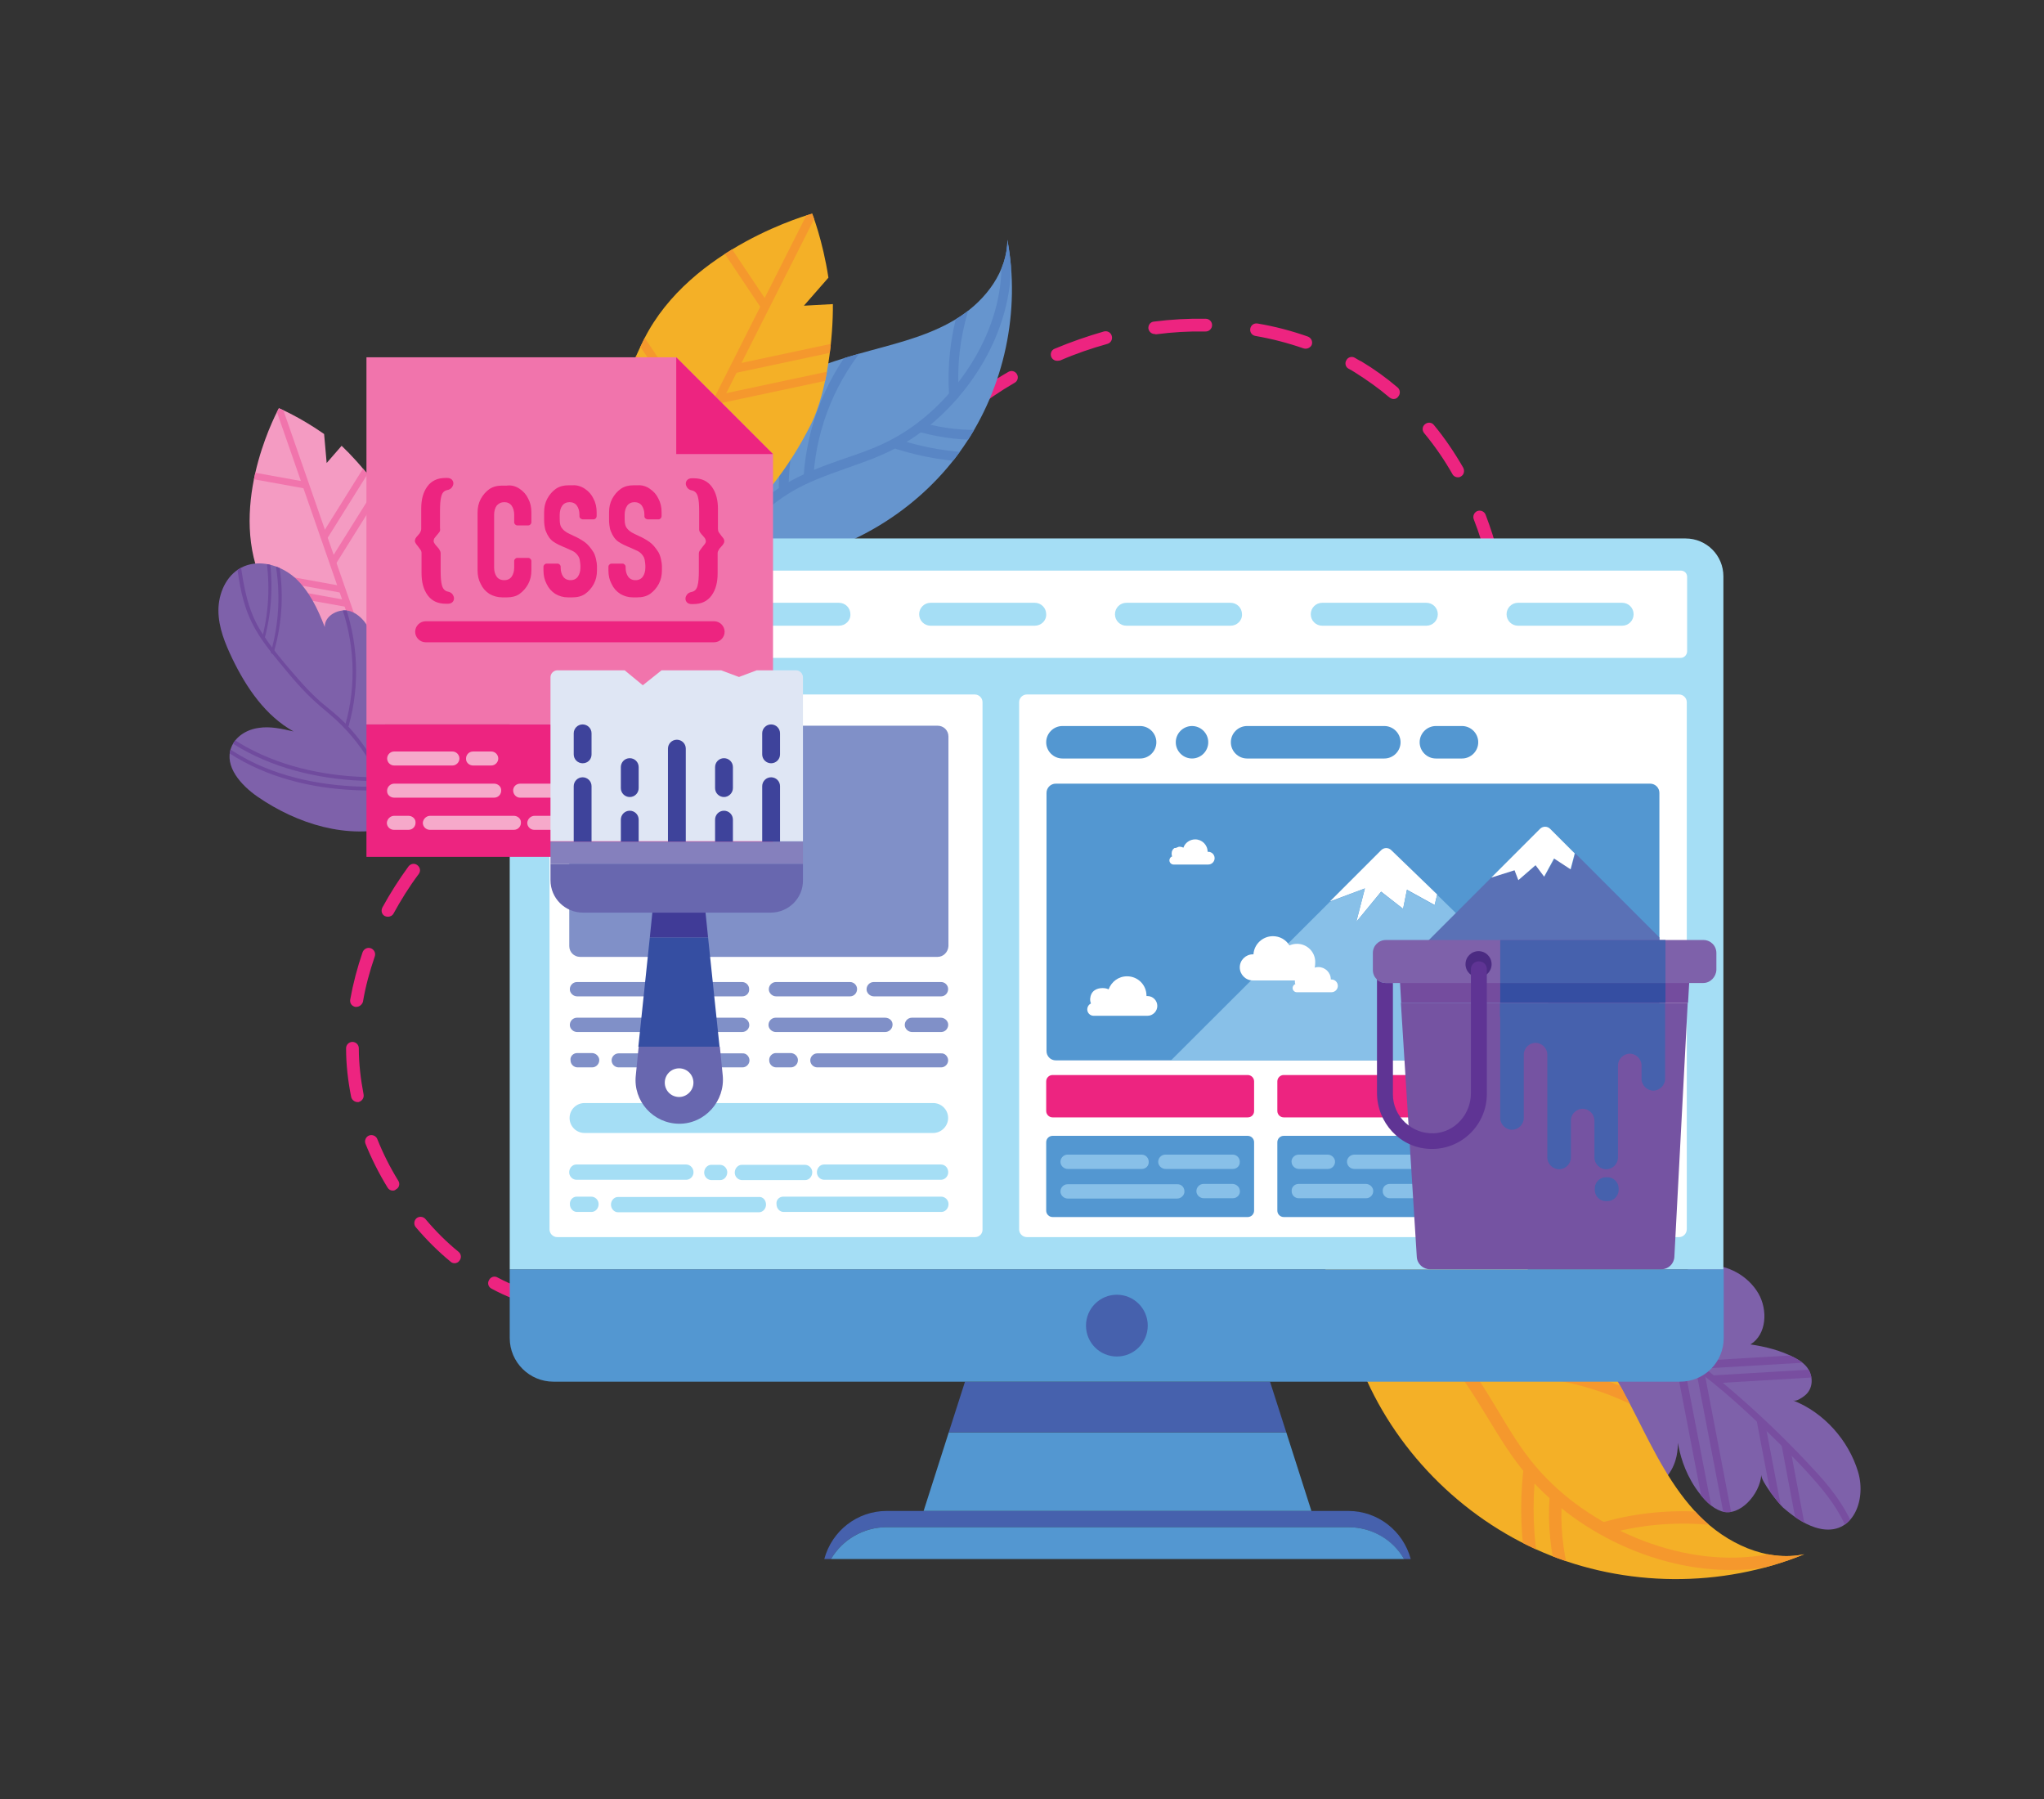 <svg version="1.0" xmlns="http://www.w3.org/2000/svg" xmlns:xlink="http://www.w3.org/1999/xlink" viewBox="0 0 642 565" xml:space="preserve"><rect x="0" y="0" width="642" height="565" fill="#333333" stroke="none"/><defs><path id="i" d="m107.3 140-4.7 5.4-.8-9.1c-7.7-5.4-14.2-8.1-14.2-8.1s-15.1 27.2-6.6 51.4c2 5.6 4.4 10.8 7.1 15.4l10.4 2.7-7.1 2.5c8.4 12 18.6 18.5 26.8 15.6 12.1-4.2 15.1-27.2 6.6-51.4-3-8.6-11.7-18.9-17.5-24.4z"/></defs><use xlink:href="#i" overflow="visible" fill="#F49BC2"/><clipPath id="j"><use xlink:href="#i" overflow="visible"/></clipPath><g clip-path="url(#j)"><path fill="#F174AC" d="m85.386 124.828 1.984-.69 31.742 91.238-1.983.69z"/></g><g clip-path="url(#j)"><path fill="#F174AC" d="m100.897 168.165 16.54-26.455 1.78 1.114-16.539 26.454z"/></g><g clip-path="url(#j)"><path fill="#F174AC" d="m103.616 176.133 16.542-26.455 1.78 1.113-16.542 26.455z"/></g><g clip-path="url(#j)"><path fill="#F174AC" d="m114.738 208.128 16.54-26.455 1.78 1.114-16.539 26.454z"/></g><g clip-path="url(#j)"><path fill="#F174AC" d="m79.105 185.242.373-2.067 29.72 5.367-.374 2.066z"/></g><g clip-path="url(#j)"><path fill="#F174AC" d="m77.524 180.791.373-2.066 29.72 5.366-.374 2.067z"/></g><g clip-path="url(#j)"><path fill="#F174AC" d="m66.135 148.06.373-2.066 29.72 5.366-.373 2.067z"/></g><defs><path id="k" d="M123.8 259.7c-14.6 4-30.4-.9-42.9-9.5-5.2-3.6-10.5-9.5-8.3-15.4 1.3-3.5 4.9-5.7 8.6-6.2 3.7-.6 7.4.3 11 1.1-8.8-4.9-14.8-13.7-19.2-22.8-2.3-4.8-4.4-9.9-4.4-15.2 0-5.3 2.4-10.9 7.1-13.4 5.4-2.9 12.3-.9 16.9 3.1 4.5 4.1 7.2 9.8 9.4 15.5-.1-3.7 4.7-6.1 8.2-4.9 3.5 1.3 5.7 4.8 7.1 8.3 1.4 3.7 2.2 7.7 2.2 11.6l4.3 47.8z"/></defs><use xlink:href="#k" overflow="visible" fill="#7E61AA"/><clipPath id="l"><use xlink:href="#k" overflow="visible"/></clipPath><g clip-path="url(#l)"><path fill="#704B9E" d="M74.3 176.7c.8 6.4 1.9 13 4.8 18.8 2.8 5.8 7.2 10.7 11.2 15.6 2 2.4 4.1 4.8 6.3 7 2.3 2.3 4.8 4.4 7.3 6.5 4.8 4.1 8.8 8.9 12.1 14.3 3.6 5.9 6.4 12.2 9 18.6.3.7 1.4.3 1.1-.4-4.5-10.9-9.6-21.9-18-30.3-2.3-2.3-4.8-4.2-7.3-6.3-2.5-2.2-4.8-4.6-7-7.1-4.2-4.8-8.6-9.9-12-15.4-4-6.5-5.3-13.9-6.3-21.4-.1-.7-1.3-.6-1.0.5z"/></g><g clip-path="url(#l)"><path fill="#704B9E" d="M109.5 228c3.7-13.1 3-27.2-1.9-39.9-.3-.7-1.4-.3-1.1.4 4.9 12.5 5.6 26.4 1.9 39.3-.2.7.9.9 1.1.2z"/></g><g clip-path="url(#l)"><path fill="#704B9E" d="M86.1 204.5c2.6-9.2 3.1-18.8 1.4-28.2-.1-.7-1.3-.6-1.0.5 1.6 9.3 1.2 18.8-1.4 27.9-.2.7 1 .9 1.2.2z"/></g><g clip-path="url(#l)"><path fill="#704B9E" d="M83.2 200.2c2.4-9.2 2.7-18.9.9-28.2-.1-.7-1.3-.6-1.0.5 1.8 9.2 1.6 18.8-.8 27.9-.2.7.9.9 1.1.2z"/></g><g clip-path="url(#l)"><path fill="#704B9E" d="M69.9 235.1c11.4 8.1 25.3 12 39.2 12.9 4 .3 7.9.3 11.9.2.7 0 .6-1.2-.1-1.2-13.6.5-27.7-1.3-40.2-7-3.5-1.6-6.9-3.6-10.1-5.8-.6-.4-1.3.4-.7.9z"/></g><g clip-path="url(#l)"><path fill="#704B9E" d="M69.1 230.7c11.2 8.5 25 12.7 38.9 14.1 3.9.4 7.9.5 11.8.5.7 0 .6-1.2-.1-1.2-13.6.1-27.5-2.1-39.8-8.2-3.5-1.7-6.9-3.8-10-6.2-.7-.4-1.4.5-.8 1z"/></g><g><path fill="#ED2480" d="M468.7 176.9c-.9 0-1.7-.6-1.9-1.5-1-4.1-2.3-8.2-3.9-12.3-.4-1 .1-2.2 1.1-2.6 1-.4 2.2.1 2.6 1.1 1.6 4.2 3 8.5 4 12.8.3 1.1-.4 2.2-1.5 2.4-.1 0-.2.1-.4.1zm-10.8-27c-.7 0-1.4-.4-1.7-1-2.6-4.6-5.6-8.9-8.9-12.9-.7-.9-.6-2.1.3-2.8.9-.7 2.1-.6 2.8.3 3.4 4.1 6.5 8.7 9.2 13.4.5 1 .2 2.2-.7 2.7-.3.2-.6.3-1 .3zm-153.5-20.4c-.6 0-1.2-.3-1.6-.8-.7-.9-.5-2.1.4-2.8 4.3-3.3 8.8-6.4 13.5-9.1 1-.6 2.2-.2 2.7.7.6 1 .2 2.2-.7 2.7-4.5 2.6-8.9 5.6-13 8.8-.4.4-.8.5-1.3.5zm133.3-4.2c-.5 0-.9-.2-1.3-.5-3.4-2.9-7.1-5.5-10.9-7.9-.6-.4-1.2-.7-1.9-1.1-1-.5-1.3-1.8-.7-2.7.5-1 1.8-1.3 2.7-.7.7.4 1.3.8 2 1.1 4 2.4 7.9 5.2 11.4 8.2.8.7.9 2 .2 2.8-.4.6-.9.8-1.5.8zm-105.7-12c-.8 0-1.5-.5-1.8-1.2-.4-1 0-2.2 1.1-2.6 5-2.1 10.2-3.9 15.4-5.4 1.1-.3 2.2.3 2.5 1.4.3 1.1-.3 2.2-1.4 2.5-5 1.4-10 3.1-14.8 5.2-.5.1-.8.1-1 .1zm78.1-3.8c-.2 0-.4 0-.7-.1-4.9-1.7-9.9-3-15.1-3.9-1.1-.2-1.8-1.2-1.6-2.3.2-1.1 1.2-1.8 2.3-1.6 5.4.9 10.7 2.3 15.8 4.1 1 .4 1.6 1.5 1.2 2.6-.3.7-1.1 1.2-1.9 1.2zm-47.4-4.6c-1 0-1.8-.7-2-1.7-.1-1.1.6-2.1 1.7-2.2 5.4-.7 10.9-1 16.3-.9 1.1 0 2 .9 2 2s-.9 2-2 2c-5.2-.1-10.4.2-15.7.9-.1-.1-.2-.1-.3-.1z"/></g><g><path fill="#ED2480" d="M139.6 263.8c-.5 0-1-.2-1.4-.6-.8-.8-.8-2 0-2.8 1.9-1.9 3.9-3.8 5.9-5.6.8-.7 2.1-.7 2.8.2.7.8.7 2.1-.2 2.8-2 1.7-3.9 3.6-5.7 5.4-.3.4-.8.6-1.4.6zM169.3 410.4c-.2 0-.3 0-.5-.1-5-1.3-9.8-3.1-14.4-5.6-1-.5-1.4-1.7-.8-2.7.5-1 1.7-1.4 2.7-.8 4.3 2.3 8.9 4 13.6 5.2 1.1.3 1.7 1.4 1.4 2.4-.3 1-1.1 1.6-2 1.6zm-26.5-13.7c-.4 0-.9-.1-1.3-.5-3.9-3.2-7.5-6.8-10.9-10.8-.7-.8-.6-2.1.2-2.8.8-.7 2.1-.6 2.8.2 3.2 3.8 6.7 7.3 10.4 10.3.9.7 1 2 .3 2.8-.3.5-.9.8-1.5.8zm-19.4-22.8c-.7 0-1.3-.3-1.7-1-2.7-4.4-5-9-6.9-13.7-.4-1 .1-2.2 1.1-2.6 1-.4 2.2.1 2.6 1.1 1.8 4.5 4 8.9 6.6 13.1.6.9.3 2.2-.7 2.7-.3.3-.7.4-1 .4zm-11.1-27.8c-.9 0-1.8-.7-2-1.6-1-5-1.6-10.1-1.6-15.3 0-1.1.9-2 2-2s2 .9 2 2c0 4.9.6 9.8 1.5 14.5.2 1.1-.5 2.1-1.6 2.4h-.3zm-.4-29.9h-.3c-1.1-.2-1.8-1.2-1.6-2.3.9-5 2.2-10 3.9-14.9.4-1 1.5-1.6 2.6-1.2 1 .4 1.6 1.5 1.2 2.6-1.6 4.7-2.9 9.4-3.7 14.2-.3.9-1.1 1.6-2.1 1.6zm9.9-28.3c-.3 0-.6-.1-.9-.2-1-.5-1.3-1.7-.8-2.7 2.4-4.4 5.2-8.8 8.2-12.9.7-.9 1.9-1.1 2.8-.4.9.7 1.1 1.9.4 2.8-3 4-5.6 8.2-7.9 12.4-.4.7-1.1 1-1.8 1zM185.8 412.4h-1.7c-1.1 0-2-.9-2-2s.9-2 2-2c2.5.1 5.2 0 7.8-.3 1.1-.1 2.1.7 2.2 1.8.1 1.1-.7 2.1-1.8 2.2-2.1.2-4.3.3-6.5.3z"/></g><g><defs><path id="m" d="M221.5 181c-6.4-11.6-6.7-26.5-.6-38.3 9.8-19 32.2-27.1 52.8-32.7 9.6-2.6 19.4-5.1 27.7-10.5s15-14.3 15-24.2c4.2 22.3-.9 46.3-13.8 65-12.9 18.7-33.5 31.9-55.9 35.9l-25.2 4.8z"/></defs><use xlink:href="#m" overflow="visible" fill="#6695CE"/><clipPath id="n"><use xlink:href="#m" overflow="visible"/></clipPath><g clip-path="url(#n)"><path fill="#5986C5" d="M312.7 70.7c6.2 20.8-4 43.3-19.2 57.6-3.8 3.6-8 6.7-12.5 9.2-5.3 3-11.1 4.9-16.9 6.9-6.1 2.1-12.1 4.4-17.6 7.7-5.1 3.1-9.7 7-13.6 11.5-8.8 10-14.4 23.2-13 36.6.2 2 3.3 1.9 3.1-.1-1.2-12.2 3.5-24.1 11.3-33.4 3.9-4.7 8.5-8.7 13.7-11.9 5.5-3.4 11.6-5.5 17.7-7.7 5.7-2 11.5-4 16.8-7 4.5-2.5 8.7-5.6 12.5-9.1 7.9-7.3 14.4-16.5 18.3-26.5 4.4-11.1 5.7-23.3 2.3-34.8-.5-1.8-3.5-.9-2.9 1z"/><path fill="#5986C5" d="M309.7 134.9c-6.7.4-13.3-.3-19.7-2.1-1.9-.5-2.7 2.5-.7 3 6.7 1.8 13.6 2.6 20.5 2.2 2-.1 1.9-3.2-.1-3.1zM306.8 142.2c-8.4-.2-16.6-1.6-24.6-4.2-1.9-.6-2.6 2.4-.7 3 8.2 2.6 16.8 4 25.5 4.2 1.9.2 1.8-3-.2-3zM271 104.8c-11 12.5-17.5 28.3-18.6 44.9-.1 2 3 1.9 3.1-.1 1-15.7 7.3-30.8 17.7-42.6 1.4-1.5-.8-3.7-2.2-2.2zM301 97.2c-2.5 8.7-3.5 17.8-2.9 26.8.1 2 3.3 1.9 3.1-.1-.7-8.8.3-17.5 2.8-26 .6-2-2.4-2.7-3-.7z"/><path fill="#5986C5" d="M260.8 107c-10.3 13-16 29.2-16.2 45.8 0 2 3.1 1.9 3.1-.1.2-15.7 5.6-31.2 15.3-43.6 1.3-1.5-1-3.7-2.2-2.1z"/></g></g><g><defs><path id="o" d="M495.2 428.2c-.9 6.1 6.2 13.7 6.7 19.9.6 6.2 2.8 12.4 7.3 16.6 2.1 2 4.8 3.5 7.7 3.3 3.7-.2 6.1-3.5 7.1-4.9 2.9-3.9 3-8.2 3-10 .6 3.4 1.9 8.7 5.5 14.1 2.6 3.8 5.2 6.4 8.2 7.4 5.7 1.9 12.1-5.4 12.5-11.4-.1 2 5.5 9 6.8 10.2 3 2.6 6.4 5.1 10.2 6.3 11.4 3.6 16.2-8.2 13.4-17.5-3-9.9-10.7-18.6-20.4-22.4 1 .4 2.7-.8 3.5-1.4 2.4-1.8 2.9-4.9 1.7-7.6-.9-2.1-2.8-3.4-4.7-4.4-4.3-2.3-9.2-3.5-13.9-4.2 5.1-3.1 5.5-10.8 2.5-16-3.2-5.5-9.6-9.1-16-8.9-6.4.2-12.6 4.2-15.4 9.9-13.2 2.4-26.3 4.9-39.5 7.3l13.8 13.7z"/></defs><use xlink:href="#o" overflow="visible" fill="#7E61AA"/><clipPath id="p"><use xlink:href="#o" overflow="visible"/></clipPath><g clip-path="url(#p)"><path fill="#784EA0" d="M581.3 483.4c-2.1-6.6-6-12.3-10.5-17.5-4.5-5.3-9.5-10.2-14.5-15.1-9.3-9.2-19.2-18-30-25.2-5.9-3.9-12.1-7.3-18.7-9.6-1.3-.4-.5-2.4.8-1.9 12.1 4.2 22.6 11.7 32.4 19.9 10.7 8.9 20.8 18.6 30.1 28.8 5.3 5.8 10 12.3 12.4 19.9.3 1.1-1.6 2-2 .7z"/></g><g clip-path="url(#p)"><path fill="#784EA0" d="m559.611 454.042 2.457-.462 4.697 24.963-2.457.462z"/></g><g clip-path="url(#p)"><path fill="#784EA0" d="m559.6 474.2-5.4-28.3-2.4.5 4.9 25.8z"/></g><g clip-path="url(#p)"><path fill="#784EA0" d="m543.8 475.2-8.6-45-2.7-1 8.9 46.4z"/></g><g clip-path="url(#p)"><path fill="#784EA0" d="m537.7 474-9.4-48.7-2.7-.9 8.9 46.2z"/></g><g clip-path="url(#p)"><path fill="#784EA0" d="m538.133 431.924 31.443-1.87.149 2.495-31.443 1.87z"/></g><g clip-path="url(#p)"><path fill="#784EA0" d="m567.2 427.9-.2-2.5-35.6 2.1 1.4 2.4z"/></g><g><defs><path id="q" d="M415.2 399.6c12.5-10.7 30.4-14.6 46.2-10.2 25.4 7.1 40.8 32.2 52.7 55.7 5.5 10.9 11 22.1 19.6 30.9 8.6 8.7 21.1 14.6 33 12.1-26 10.6-56.2 10.4-82.1-.6-25.8-11-47-32.6-57.3-58.7l-12.1-29.2z"/></defs><use xlink:href="#q" overflow="visible" fill="#F4B027"/><clipPath id="r"><use xlink:href="#q" overflow="visible"/></clipPath><g clip-path="url(#r)"><path fill="#F5982D" d="M571.3 482.5c-23.7 12.7-53.4 5.9-74.5-8.9-5.3-3.7-10.1-8-14.3-12.9-4.9-5.7-8.7-12.2-12.6-18.7-4.1-6.8-8.3-13.6-13.7-19.4-5-5.4-10.9-9.9-17.3-13.5-14.3-8.1-31.6-11.6-47.5-6.6-2.4.7-1.5 4.5.9 3.8 14.5-4.5 30.1-1.7 43.2 5.4 6.6 3.6 12.7 8.2 17.8 13.7 5.4 5.8 9.6 12.7 13.7 19.4 3.9 6.4 7.8 12.9 12.7 18.6 4.2 4.8 9 9.1 14.2 12.9 10.8 7.8 23.5 13.3 36.6 15.6 14.5 2.5 29.6 1.1 42.6-5.9 2.2-1.3.4-4.7-1.8-3.5z"/><path fill="#F5982D" d="M492.9 494.7c-2.1-8-2.9-16.1-2.3-24.3.2-2.5-3.7-2.6-3.9-.1-.6 8.5.3 17.1 2.5 25.4.6 2.3 4.3 1.4 3.7-1zM483.4 493.1c-1.8-10.2-2.2-20.5-1.1-30.8.3-2.5-3.6-2.6-3.9-.1-1.1 10.6-.7 21.3 1.2 31.8.4 2.4 4.2 1.5 3.8-.9zM519.7 440.5c-17.8-10.2-38.7-14.1-59-11.3-2.5.3-1.5 4.1.9 3.8 19.2-2.7 39.1 1.2 56 10.8 2.2 1.2 4.2-2 2.1-3.3zM536.4 474.9c-11.1-.9-22.4.1-33.1 3.2-2.4.7-1.5 4.4.9 3.8 10.4-3 21.3-4 32.1-3.1 2.4.1 2.6-3.7.1-3.9z"/><path fill="#F5982D" d="M514.5 428.6c-18.3-9.2-39.3-12.1-59.5-8.2-2.4.5-1.5 4.2.9 3.8 19.1-3.7 39.1-1 56.5 7.7 2.2 1.1 4.3-2.1 2.1-3.3z"/></g></g></g><g><defs><path id="s" d="m261.6 95.5-9.1.5 7.7-8.8c-1.8-11.8-5.1-20.1-5.1-20.1s-38.2 10.3-52.8 39.4c-3.4 6.8-6 13.5-7.9 20.1l6.7 11.9-8.5-4.3c-3.5 18.2-.4 33.3 9.4 38.3 14.5 7.3 38.2-10.3 52.8-39.4 5.1-10.4 6.9-27.4 6.8-37.6z"/></defs><use xlink:href="#s" overflow="visible" fill="#F4B027"/><clipPath id="t"><use xlink:href="#s" overflow="visible"/></clipPath><g clip-path="url(#t)"><path fill="#F5982D" d="m200.782 171.621 55.334-109.623 2.41 1.217-55.334 109.623z"/></g><g clip-path="url(#t)"><path fill="#F5982D" d="m230.17 114.55 38.733-8.249.563 2.641-38.733 8.249z"/></g><g clip-path="url(#t)"><path fill="#F5982D" d="m225.368 124.053 38.733-8.249.562 2.64-38.733 8.25z"/></g><g clip-path="url(#t)"><path fill="#F5982D" d="m205.971 162.457 38.733-8.249.562 2.64-38.733 8.25z"/></g><g clip-path="url(#t)"><path fill="#F5982D" d="m195.362 109.7 2.244-1.502 21.362 31.91-2.244 1.502z"/></g><g clip-path="url(#t)"><path fill="#F5982D" d="m198.058 104.312 2.244-1.502 21.362 31.91-2.244 1.503z"/></g><g clip-path="url(#t)"><path fill="#F5982D" d="m217.87 65.106 2.243-1.502 21.362 31.91-2.243 1.502z"/></g></g><g><path fill="#4661AD" d="M278.5 479.6h145c7.3 0 13.9 3.9 17.5 10h2.1c-2.4-8.9-10.4-15.1-19.6-15.1h-145c-9.2 0-17.2 6.2-19.6 15.1h2.1c3.6-6.1 10.2-10 17.5-10z"/><path fill="#5397D1" d="M423.5 479.6h-145c-7.3 0-13.9 3.9-17.5 10h180c-3.5-6.1-10.1-10-17.5-10zM298 449.8l-7.9 24.7h121.8l-7.9-24.7z"/><path fill="#4661AD" d="M398.9 433.9h-95.8l-5.1 15.9h106z"/><path fill="#5397D1" d="M527.7 433.9H173.8c-7.5 0-13.7-6.1-13.7-13.7v-21.6h381.3v21.6c0 7.6-6.1 13.7-13.7 13.7z"/><circle fill="#4661AD" cx="350.8" cy="416.3" r="9.7"/><path fill="#A5DEF5" d="M541.4 398.6H160.1V181c0-6.6 5.3-11.9 11.9-11.9h357.4c6.6 0 11.9 5.3 11.9 11.9v217.6z"/><g><path fill="#FFF" d="M527.9 206.6H173.6c-1 0-1.9-.8-1.9-1.9v-23.6c0-1 .8-1.9 1.9-1.9H528c1 0 1.9.8 1.9 1.9v23.6c-.1 1-.9 1.9-2 1.9z"/><g fill="#A5DEF5"><path d="M263.5 196.5h-32.7c-2 0-3.6-1.6-3.6-3.6s1.6-3.6 3.6-3.6h32.7c2 0 3.6 1.6 3.6 3.6.1 2-1.6 3.6-3.6 3.6zM325 196.5h-32.7c-2 0-3.6-1.6-3.6-3.6s1.6-3.6 3.6-3.6H325c2 0 3.6 1.6 3.6 3.6.1 2-1.6 3.6-3.6 3.6zM386.5 196.5h-32.7c-2 0-3.6-1.6-3.6-3.6s1.6-3.6 3.6-3.6h32.7c2 0 3.6 1.6 3.6 3.6.1 2-1.6 3.6-3.6 3.6zM448 196.5h-32.7c-2 0-3.6-1.6-3.6-3.6s1.6-3.6 3.6-3.6H448c2 0 3.6 1.6 3.6 3.6s-1.6 3.6-3.6 3.6zM509.5 196.5h-32.7c-2 0-3.6-1.6-3.6-3.6s1.6-3.6 3.6-3.6h32.7c2 0 3.6 1.6 3.6 3.6s-1.6 3.6-3.6 3.6z"/></g><path fill="#FFF" d="M306.3 388.5H175c-1.3 0-2.4-1.1-2.4-2.4V220.5c0-1.3 1.1-2.4 2.4-2.4h131.2c1.3 0 2.4 1.1 2.4 2.4V386c.1 1.4-1 2.5-2.3 2.5zM527.4 388.5H322.5c-1.3 0-2.4-1.1-2.4-2.4V220.5c0-1.3 1.1-2.4 2.4-2.4h204.9c1.3 0 2.4 1.1 2.4 2.4V386c0 1.4-1.1 2.5-2.4 2.5z"/></g><path fill="#8090C8" d="M294.5 300.5H182.2c-1.9 0-3.4-1.5-3.4-3.4v-65.8c0-1.9 1.5-3.4 3.4-3.4h112.3c1.9 0 3.4 1.5 3.4 3.4v65.8c-.1 1.9-1.6 3.4-3.4 3.4z"/></g><g><path fill="#F174AC" d="M242.8 181.4v-38.8l-30.4-30.4h-97.3V227.5h127.7z"/><path fill="#ED2480" d="M115.1 227.5v41.6h127.7v-41.6zM212.4 142.6h30.4l-30.4-30.4z"/><g fill="#ED2480"><path d="M138 167.1c-.2.3-.5.6-.9 1.1-.3.4-.6.7-.7.9-.1.2-.2.5-.2.8 0 .3.1.5.3.8.2.3.4.6.8 1s.7.8.8 1.1c.2.3.3.6.3 1v5.5c0 1.9.1 3.4.4 4.5.3 1.1.9 1.8 1.9 2 .6.1 1.1.4 1.4.8.3.4.5.9.5 1.3 0 .5-.2.9-.5 1.2-.3.3-.8.5-1.4.5h-.7c-2.5 0-4.4-.9-5.7-2.7-1.3-1.8-1.9-4.1-1.9-6.9v-6.3c0-.4-.1-.7-.3-1-.2-.3-.5-.7-.8-1.1-.6-.7-1-1.3-1-1.7 0-.3.1-.5.2-.8.1-.2.4-.6.7-.9.4-.4.7-.8.8-1.1.2-.3.3-.7.3-1.1v-6.3c0-2.8.6-5.1 1.9-6.9 1.3-1.8 3.2-2.7 5.7-2.7h.6c.6 0 1.1.2 1.4.5.3.3.5.7.5 1.2s-.2.9-.5 1.3-.8.7-1.4.8c-1 .2-1.6.8-1.9 2-.3 1.1-.4 2.6-.4 4.5v5.5c.1.6 0 .9-.2 1.2zM163.2 153.5c1.2.8 2.1 1.8 2.7 3.1.7 1.3 1 2.7 1 4.3v3.1c0 .3-.1.5-.3.7-.2.2-.4.3-.7.3h-3.4c-.3 0-.5-.1-.7-.3-.2-.2-.3-.4-.3-.7v-2.4c0-1.1-.3-2.1-.8-2.8-.5-.7-1.3-1.1-2.3-1.1-1 0-1.8.4-2.4 1.1-.5.7-.8 1.7-.8 2.8v16.7c0 1.1.3 2.1.8 2.8.5.7 1.3 1.1 2.4 1.1 1 0 1.8-.4 2.3-1.1.5-.7.8-1.7.8-2.8v-2.1c0-.3.1-.5.3-.7.2-.2.4-.3.7-.3h3.4c.3 0 .5.1.7.3.2.2.3.4.3.7v2.9c0 1.6-.3 3-1 4.3-.7 1.3-1.6 2.3-2.7 3.1s-2.5 1.1-4 1.1h-1.4c-1.5 0-2.9-.4-4.1-1.1-1.2-.8-2.1-1.8-2.7-3.1-.7-1.3-1-2.7-1-4.3V161c0-1.6.3-3 1-4.3.7-1.3 1.6-2.3 2.7-3.1 1.2-.8 2.5-1.1 4.1-1.1h1.4c1.5-.2 2.8.2 4 1zM183.7 153.5c1.2.8 2.1 1.8 2.7 3.1.7 1.3 1 2.7 1 4.3v1.2c0 .2-.1.5-.3.7-.2.2-.4.3-.7.3H183c-.2 0-.4-.1-.7-.3-.2-.2-.3-.4-.3-.7v-.5c0-1.1-.3-2.1-.8-2.8-.5-.7-1.3-1.1-2.3-1.1-1 0-1.8.4-2.3 1.1-.5.7-.8 1.7-.8 2.8V163.1c0 1.3.2 2.2.8 2.9.4.5.9.9 1.4 1.2.5.3 1.2.6 2 1 1.4.6 2.6 1.3 3.6 2s1.9 1.8 2.8 3.2c.3.5.6 1.3.8 2.2.2.9.3 1.6.3 2.1v1.4c0 1.6-.3 3-1 4.3-.7 1.3-1.6 2.3-2.7 3.1-1.2.8-2.5 1.1-4.1 1.1h-1.3c-1.5 0-2.8-.4-4-1.1-1.2-.8-2.1-1.8-2.7-3.1-.7-1.3-1-2.7-1-4.3V178c0-.3.1-.5.3-.7.2-.2.4-.3.7-.3h3.4c.3 0 .5.1.7.3.2.2.3.4.3.7v.3c0 1.1.3 2.1.8 2.8.5.7 1.3 1.1 2.3 1.1 1 0 1.8-.4 2.3-1.1.5-.7.8-1.7.8-2.8v-.7c0-.5-.1-1-.2-1.7s-.4-1.2-.8-1.7-.9-.9-1.5-1.2c-.6-.3-1.3-.6-2.2-1-1.5-.6-2.8-1.2-3.8-1.9s-1.8-1.8-2.4-3.4c-.2-.5-.3-1.1-.4-1.8-.1-.7-.1-1.3-.1-1.8v-2.2c0-1.6.3-3 1-4.3.7-1.3 1.6-2.3 2.7-3.1 1.2-.8 2.5-1.1 4-1.1h1.3c1.2-.1 2.6.3 3.8 1.1zM204.1 153.5c1.2.8 2.1 1.8 2.7 3.1.7 1.3 1 2.7 1 4.3v1.2c0 .2-.1.5-.3.7-.2.2-.4.3-.7.3h-3.4c-.2 0-.4-.1-.7-.3-.2-.2-.3-.4-.3-.7v-.5c0-1.1-.3-2.1-.8-2.8-.5-.7-1.3-1.1-2.3-1.1-1 0-1.8.4-2.3 1.1-.5.7-.8 1.7-.8 2.8V163.1c0 1.3.2 2.2.8 2.9.4.5.9.9 1.4 1.2.5.3 1.2.6 2 1 1.4.6 2.6 1.3 3.6 2s1.9 1.8 2.8 3.2c.3.5.6 1.3.8 2.2.2.9.3 1.6.3 2.1v1.4c0 1.6-.3 3-1 4.3-.7 1.3-1.6 2.3-2.7 3.1-1.2.8-2.5 1.1-4.1 1.1h-1.3c-1.5 0-2.8-.4-4-1.1-1.2-.8-2.1-1.8-2.7-3.1-.7-1.3-1-2.7-1-4.3V178c0-.3.1-.5.3-.7.2-.2.4-.3.7-.3h3.4c.3 0 .5.1.7.3.2.2.3.4.3.7v.3c0 1.1.3 2.1.8 2.8.5.7 1.3 1.1 2.3 1.1 1 0 1.8-.4 2.3-1.1.5-.7.8-1.7.8-2.8v-.7c0-.5-.1-1-.2-1.7s-.4-1.2-.8-1.7-.9-.9-1.5-1.2c-.6-.3-1.3-.6-2.2-1-1.5-.6-2.8-1.2-3.8-1.9s-1.8-1.8-2.4-3.4c-.2-.5-.3-1.1-.4-1.8-.1-.7-.1-1.3-.1-1.8v-2.2c0-1.6.3-3 1-4.3.7-1.3 1.6-2.3 2.7-3.1 1.2-.8 2.5-1.1 4-1.1h1.3c1.3-.1 2.7.3 3.8 1.1zM219.6 160.5c0-1.9-.1-3.4-.4-4.5-.3-1.1-.9-1.8-1.9-2-.6-.1-1.1-.4-1.4-.8-.3-.4-.5-.9-.5-1.3 0-.5.2-.9.5-1.2.3-.3.8-.5 1.4-.5h.6c2.5 0 4.4.9 5.7 2.7 1.3 1.8 1.9 4.1 1.9 6.9v6.3c0 .4.1.8.3 1.1.2.3.5.7.8 1.1.3.4.6.7.7.9.1.2.2.5.2.8 0 .4-.3 1-1 1.7-.4.4-.7.8-.8 1.1-.2.3-.3.6-.3 1v6.3c0 2.8-.6 5.1-1.9 6.9-1.3 1.8-3.2 2.7-5.7 2.7h-.6c-.6 0-1.1-.2-1.4-.5-.3-.3-.5-.7-.5-1.2s.2-.9.5-1.3.8-.7 1.4-.8c1-.2 1.6-.8 1.9-2 .3-1.1.4-2.6.4-4.5v-5.5c0-.4.1-.7.3-1 .2-.3.5-.7.8-1.1.3-.4.6-.7.8-1 .2-.3.3-.5.3-.8 0-.3-.1-.5-.2-.8-.1-.2-.4-.6-.7-.9-.4-.4-.7-.8-.9-1.1-.2-.3-.3-.6-.3-1v-5.7z"/></g><path fill="#ED2480" d="M224.3 201.7h-90.6c-1.8 0-3.3-1.5-3.3-3.3 0-1.8 1.5-3.3 3.3-3.3h90.6c1.8 0 3.3 1.5 3.3 3.3 0 1.8-1.5 3.3-3.3 3.3z"/><g><g fill="#F6A9CA"><path d="M123.8 256.2h4.5c1.1 0 2.1.8 2.2 1.8.2 1.4-.8 2.6-2.2 2.6h-4.6c-1.2 0-2.2-1-2.2-2.2.1-1.2 1.1-2.2 2.3-2.2zM135.1 256.2h26.3c1.1 0 2.1.8 2.2 1.8.2 1.4-.8 2.6-2.2 2.6H135c-1.2 0-2.2-1-2.2-2.2.1-1.2 1.1-2.2 2.3-2.2zM167.9 256.2h31.4c1.1 0 2.1.8 2.2 1.8.2 1.4-.8 2.6-2.2 2.6h-31.5c-1.2 0-2.2-1-2.2-2.2.1-1.2 1.1-2.2 2.3-2.2z"/><g><path d="M123.8 246.1h31.4c1.1 0 2.1.8 2.2 1.8.2 1.4-.8 2.6-2.2 2.6h-31.4c-1.1 0-2.1-.8-2.2-1.8-.2-1.4.9-2.6 2.2-2.6zM161.2 247.9c.2-1.1 1.1-1.8 2.2-1.8h35.8c1.1 0 2.1.8 2.2 1.8.2 1.4-.8 2.6-2.2 2.6h-35.9c-1.2 0-2.3-1.2-2.1-2.6z"/></g><g><path d="M154.3 240.4h-5.7c-1.1 0-2.1-.8-2.2-1.8-.2-1.4.8-2.6 2.2-2.6h5.7c1.2 0 2.2 1 2.2 2.2 0 1.2-1 2.2-2.2 2.2zM121.6 238.2c0-1.2 1-2.2 2.2-2.2h18.3c1.2 0 2.2 1 2.2 2.2 0 1.2-1 2.2-2.2 2.2h-18.3c-1.2 0-2.2-1-2.2-2.2z"/></g></g></g></g><g><g fill="#8090C8"><path d="M233.1 312.9H212c-1.1 0-2.1-.8-2.3-1.9-.2-1.4.9-2.6 2.2-2.6h21.2c1.2 0 2.2 1 2.2 2.2.1 1.3-.9 2.3-2.2 2.3zM204.5 312.9h-23.2c-1.1 0-2.1-.8-2.3-1.9-.2-1.4.9-2.6 2.2-2.6h23.3c1.2 0 2.2 1 2.2 2.2.1 1.3-.9 2.3-2.2 2.3zM233.1 324.1H224c-1.1 0-2.1-.8-2.3-1.9-.2-1.4.9-2.6 2.2-2.6h9.1c1.1 0 2.1.8 2.3 1.9.3 1.3-.8 2.6-2.2 2.6zM217.9 322.2c-.2 1.1-1.2 1.9-2.3 1.9h-34.3c-1.1 0-2.1-.8-2.3-1.9-.2-1.4.9-2.6 2.2-2.6h34.4c1.4 0 2.5 1.2 2.3 2.6zM181.3 330.7h4.6c1.1 0 2.1.8 2.3 1.9.2 1.4-.9 2.6-2.2 2.6h-4.6c-1.2 0-2.2-1-2.2-2.2-.2-1.2.8-2.3 2.1-2.3zM235.4 333c0 1.2-1 2.2-2.2 2.2h-38.9c-1.2 0-2.2-1-2.2-2.2 0-1.2 1-2.2 2.2-2.2h38.9c1.2-.1 2.2 1 2.2 2.2z"/></g><g fill="#8090C8"><path d="M295.6 312.9h-21.1c-1.1 0-2.1-.8-2.3-1.9-.2-1.4.9-2.6 2.2-2.6h21.2c1.2 0 2.2 1 2.2 2.2 0 1.3-1 2.3-2.2 2.3zM267 312.9h-23.2c-1.1 0-2.1-.8-2.3-1.9-.2-1.4.9-2.6 2.2-2.6H267c1.2 0 2.2 1 2.2 2.2 0 1.3-1 2.3-2.2 2.3zM295.6 324.1h-9.1c-1.1 0-2.1-.8-2.3-1.9-.2-1.4.9-2.6 2.2-2.6h9.1c1.1 0 2.1.8 2.3 1.9.2 1.3-.8 2.6-2.2 2.6zM280.3 322.2c-.2 1.1-1.2 1.9-2.3 1.9h-34.3c-1.1 0-2.1-.8-2.3-1.9-.2-1.4.9-2.6 2.2-2.6H278c1.5 0 2.6 1.2 2.3 2.6zM243.7 330.7h4.6c1.1 0 2.1.8 2.3 1.9.2 1.4-.9 2.6-2.2 2.6h-4.6c-1.2 0-2.2-1-2.2-2.2-.1-1.2.9-2.3 2.1-2.3zM297.8 333c0 1.2-1 2.2-2.2 2.2h-38.9c-1.2 0-2.2-1-2.2-2.2 0-1.2 1-2.2 2.2-2.2h38.9c1.2-.1 2.2 1 2.2 2.2z"/></g></g><path fill="#A5DEF5" d="M293.1 355.8H183.6c-2.6 0-4.7-2.1-4.7-4.7s2.1-4.7 4.7-4.7h109.5c2.6 0 4.7 2.1 4.7 4.7 0 2.5-2.1 4.7-4.7 4.7z"/><g><g fill="#A5DEF5"><path d="M226.2 370.6h-2.7c-1.1 0-2.1-.8-2.3-2-.2-1.5.9-2.8 2.2-2.8h2.7c1.1 0 2.1.8 2.3 2 .2 1.4-.8 2.8-2.2 2.8zM252.9 370.6h-19.8c-1.1 0-2.1-.8-2.3-2-.2-1.5.9-2.8 2.2-2.8h19.8c1.1 0 2.1.8 2.3 2 .2 1.4-.8 2.8-2.2 2.8zM217.8 368.5c-.2 1.2-1.2 2-2.3 2h-34.4c-1.1 0-2.1-.8-2.3-2-.2-1.5.9-2.8 2.2-2.8h34.5c1.4 0 2.5 1.3 2.3 2.8zM297.8 368.5c-.2 1.2-1.2 2-2.3 2h-36.6c-1.1 0-2.1-.8-2.3-2-.2-1.5.9-2.8 2.2-2.8h36.7c1.5 0 2.5 1.3 2.3 2.8zM181.1 375.8h4.6c1.1 0 2.1.8 2.3 2 .2 1.5-.9 2.8-2.2 2.8h-4.6c-1.2 0-2.2-1.1-2.2-2.4-.1-1.3.9-2.4 2.1-2.4zM246 375.8h49.6c1.1 0 2.1.8 2.3 2 .2 1.5-.9 2.8-2.2 2.8h-49.6c-1.2 0-2.2-1.1-2.2-2.4-.2-1.3.8-2.4 2.1-2.4zM240.6 378.3c0 1.3-1 2.4-2.2 2.4h-44.3c-1.2 0-2.2-1.1-2.2-2.4 0-1.3 1-2.4 2.2-2.4h44.3c1.2-.1 2.2 1 2.2 2.4z"/></g></g><g fill="#5397D1"><path d="M358.1 238.2h-24.4c-2.8 0-5.1-2.3-5.1-5.1s2.3-5.1 5.1-5.1h24.4c2.8 0 5.1 2.3 5.1 5.1s-2.3 5.1-5.1 5.1zM459.2 238.2H451c-2.8 0-5.1-2.3-5.1-5.1s2.3-5.1 5.1-5.1h8.2c2.8 0 5.1 2.3 5.1 5.1s-2.3 5.1-5.1 5.1zM434.8 238.2h-43.1c-2.8 0-5.1-2.3-5.1-5.1s2.3-5.1 5.1-5.1h43.1c2.8 0 5.1 2.3 5.1 5.1s-2.3 5.1-5.1 5.1zM374.4 238.2c-2.8 0-5.1-2.3-5.1-5.1s2.3-5.1 5.1-5.1 5.1 2.3 5.1 5.1-2.3 5.1-5.1 5.1z"/></g><g><path fill="#5397D1" d="M518.3 333H331.6c-1.6 0-2.9-1.3-2.9-2.9V249c0-1.6 1.3-2.9 2.9-2.9h186.7c1.6 0 2.9 1.3 2.9 2.9v81.1c0 1.6-1.3 2.9-2.9 2.9z"/><g fill="#ED2480"><path d="M391.9 350.9h-61.3c-1.1 0-2-.9-2-2v-9.3c0-1.1.9-2 2-2h61.3c1.1 0 2 .9 2 2v9.3c0 1.2-.9 2-2 2zM464.5 350.9h-61.3c-1.1 0-2-.9-2-2v-9.3c0-1.1.9-2 2-2h61.3c1.1 0 2 .9 2 2v9.3c-.1 1.2-1 2-2 2z"/></g><g fill="#5397D1"><path d="M391.9 382.2h-61.3c-1.1 0-2-.9-2-2v-21.5c0-1.1.9-2 2-2h61.3c1.1 0 2 .9 2 2v21.5c0 1.1-.9 2-2 2zM464.5 382.2h-61.3c-1.1 0-2-.9-2-2v-21.5c0-1.1.9-2 2-2h61.3c1.1 0 2 .9 2 2v21.5c-.1 1.1-1 2-2 2z"/></g><g fill="#88C0E8"><path d="M387.2 367.1h-21.1c-1.1 0-2.1-.8-2.3-1.9-.2-1.4.9-2.6 2.2-2.6h21.2c1.2 0 2.2 1 2.2 2.2.1 1.3-.9 2.3-2.2 2.3zM358.6 367.1h-23.2c-1.1 0-2.1-.8-2.3-1.9-.2-1.4.9-2.6 2.2-2.6h23.3c1.2 0 2.2 1 2.2 2.2.1 1.3-.9 2.3-2.2 2.3zM387.2 376.3h-9.1c-1.1 0-2.1-.8-2.3-1.9-.2-1.4.9-2.6 2.2-2.6h9.1c1.1 0 2.1.8 2.3 1.9.3 1.4-.8 2.6-2.2 2.6zM372 374.5c-.2 1.1-1.2 1.9-2.3 1.9h-34.3c-1.1 0-2.1-.8-2.3-1.9-.2-1.4.9-2.6 2.2-2.6h34.4c1.4-.1 2.5 1.1 2.3 2.6z"/></g><g><g fill="#88C0E8"><path d="M407.9 371.8H429c1.1 0 2.1.8 2.3 1.9.2 1.4-.9 2.6-2.2 2.6h-21.2c-1.2 0-2.2-1-2.2-2.2-.1-1.3.9-2.3 2.2-2.3zM436.5 371.8h23.2c1.1 0 2.1.8 2.3 1.9.2 1.4-.9 2.6-2.2 2.6h-23.3c-1.2 0-2.2-1-2.2-2.2-.1-1.3.9-2.3 2.2-2.3zM407.9 362.6h9.1c1.1 0 2.1.8 2.3 1.9.2 1.4-.9 2.6-2.2 2.6H408c-1.1 0-2.1-.8-2.3-1.9-.3-1.3.8-2.6 2.2-2.6zM423.1 364.5c.2-1.1 1.2-1.9 2.3-1.9h34.3c1.1 0 2.1.8 2.3 1.9.2 1.4-.9 2.6-2.2 2.6h-34.4c-1.4 0-2.5-1.2-2.3-2.6z"/></g></g></g><g><path fill="#FFF" d="m426 289.5 7.8-9.5 6.9 5.4 1.2-6 8.7 4.8.8-3.3L437 267c-.9-.9-2.3-.9-3.2 0l-16.1 16.1 11-4.1-2.7 10.5z"/><path fill="#88C0E8" d="m504.6 333-53.2-52-.8 3.3-8.7-4.8-1.2 5.9-6.9-5.3-7.8 9.4 2.7-10.5-11 4.2-49.9 49.8z"/></g><g><path fill="#5A71B6" d="m494.8 268-1.4 5-5.1-3.4-3.2 5.7-2.7-3.6-5.5 4.7-1.1-3.2-7.3 2.3-29 29 81.7-5.3v-4.8z"/><path fill="#FFF" d="m476.9 276.4 5.4-4.7 2.7 3.6 3.1-5.7 5.2 3.4 1.3-5-7.7-7.7c-.9-.9-2.3-.9-3.2 0l-15.3 15.3 7.3-2.3 1.2 3.1z"/></g><g><path fill="#7553A2" d="M445 394.7c.1 2.2 2 3.9 4.1 3.9h72.7c2.2 0 4-1.7 4.1-3.9l4.2-79.8H440l5 79.8z"/><path fill="#744C9E" d="m439.5 304.5.6 10.4h90.1l.6-10.4z"/><path fill="#7E61AA" d="M535 308.7h-99.7c-2.3 0-4.1-1.8-4.1-4.1v-5.3c0-2.3 1.8-4.1 4.1-4.1H535c2.3 0 4.1 1.8 4.1 4.1v5.3c-.1 2.2-1.9 4.1-4.1 4.1z"/><circle fill="#4B2B82" cx="464.4" cy="302.8" r="4.1"/><g><path fill="#5F3494" d="M464.5 301.9c-1.4 0-2.5 1.1-2.5 2.5v38.9c0 6.6-5 12.3-11.6 12.6-7 .3-12.9-5.3-12.9-12.2v-35h-2.3c-1 0-2-.4-2.7-1.1v35.6c0 9.3 7.2 17.3 16.6 17.6 9.8.4 17.9-7.5 17.9-17.2v-39.3c0-1.3-1.1-2.4-2.5-2.4z"/></g><g><path fill="#4661AD" d="M500.9 373.7v-.5c0-1.9 1.6-3.5 3.5-3.5h.5c1.9 0 3.5 1.6 3.5 3.5v.5c0 1.9-1.6 3.5-3.5 3.5h-.5c-2 0-3.5-1.6-3.5-3.5z"/></g><g><path fill="#354EA2" d="M523.1 308.7h-51.9V314.9h51.9v-2.3z"/><path fill="#4661AD" d="M471.2 319.3v31.8c0 2 1.7 3.7 3.7 3.7s3.7-1.7 3.7-3.7v-19.9c0-2 1.7-3.7 3.7-3.7s3.7 1.7 3.7 3.7v32.3c0 2 1.7 3.7 3.7 3.7s3.7-1.7 3.7-3.7v-11.6c0-2 1.7-3.7 3.7-3.7s3.7 1.7 3.7 3.7v11.6c0 2 1.7 3.7 3.7 3.7s3.7-1.7 3.7-3.7v-28.9c0-2 1.7-3.7 3.7-3.7s3.7 1.7 3.7 3.7v4.2c0 2 1.7 3.7 3.7 3.7s3.7-1.7 3.7-3.7V315h-51.9v4.3zM471.2 295.2h51.9v13.5h-51.9z"/></g></g><g><path fill="#FFF" d="M413.1 302.1c0-3.2-2.6-5.7-5.7-5.7-.9 0-1.7.2-2.4.5-1.1-1.8-3-2.9-5.2-2.9-3.2 0-5.9 2.5-6.1 5.7h-.2c-2.2 0-4.1 1.8-4.1 4.1 0 2.2 1.8 4.1 4.1 4.1h14.7c1.6 0 4.9-.6 4.9-5.8zM344 315c-1.6-.3-2.5.9-2.5 2s.9 2 2 2H360.4c1.7 0 3.1-1.4 3.1-3.1 0-1.7-1.4-3.1-3.1-3.1h-.3v-.1c0-3.4-2.7-6.1-6.1-6.1-2.7 0-4.9 1.7-5.8 4.1-.6-.3-1.2-.4-1.9-.4-.9 0-1.8.2-2.5.7-.9.6-1.3 1.6-1.4 2.7 0 .6.1 1.2.4 1.7l1.2-.4z"/><path fill="#FFF" d="M407.6 309c-1-.2-1.6.6-1.6 1.3 0 .7.6 1.3 1.3 1.3H418.2c1.1 0 2-.9 2-2s-.9-2-2-2h-.2c0-2.2-1.8-3.9-3.9-3.9-1.7 0-3.2 1.1-3.7 2.6-.4-.2-.8-.3-1.2-.3-.6 0-1.0.5-1.6.4-.6.4-.9 1-.9 1.7 0 .4 0 .8.3 1.1l.6-.2zM368.9 268.9c-1-.2-1.6.6-1.6 1.3 0 .7.6 1.3 1.3 1.3H379.5c1.1 0 2-.9 2-2s-.9-2-2-2h-.2c0-2.2-1.8-3.9-3.9-3.9-1.7 0-3.2 1.1-3.7 2.6-.4-.2-.8-.3-1.2-.3-.6 0-1.0.5-1.6.4-.6.4-.9 1-.9 1.7 0 .4 0 .8.3 1.1l.6-.2z"/></g><g><path fill="#8580BD" d="M172.9 264.3h79.3v7h-79.3z"/><path fill="#6867AF" d="M242.1 286.6h-59c-5.6 0-10.2-4.5-10.2-10.2v-5.1h79.3v5.1c.1 5.6-4.5 10.2-10.1 10.2z"/><path fill="#354EA2" d="M222.4 294.4h-18.3l-3.6 34.3H226z"/><path fill="#403B97" d="M221.6 286.6h-16.7l-.8 7.8h18.3z"/><g><path fill="#6867AF" d="m227 337.7-.9-9h-25.5l-.9 9c-.9 8.1 5.5 15.2 13.7 15.2 8 0 14.4-7.1 13.6-15.2zm-13.7 6.8c-2.5 0-4.5-2-4.5-4.5s2-4.5 4.5-4.5 4.5 2 4.5 4.5-2.1 4.5-4.5 4.5z"/></g><g><path fill="#DFE6F4" d="m237.7 210.5-5.6 2.1-5.6-2.1h-18.7l-5.9 4.7-5.7-4.7h-21.1c-1.2 0-2.2 1-2.2 2.2v51.5h79.3v-51.5c0-1.2-1-2.2-2.2-2.2h-12.3z"/></g><g><g fill="#3E439B"><path d="M185.8 264.3h-5.6v-17.4c0-1.5 1.2-2.8 2.8-2.8 1.5 0 2.8 1.2 2.8 2.8v17.4zM183 239.7c-1.5 0-2.8-1.2-2.8-2.8v-6.6c0-1.5 1.2-2.8 2.8-2.8 1.5 0 2.8 1.2 2.8 2.8v6.6c0 1.6-1.2 2.8-2.8 2.8z"/></g><g fill="#3E439B"><path d="M245 264.3h-5.6v-17.4c0-1.5 1.2-2.8 2.8-2.8 1.5 0 2.8 1.2 2.8 2.8v17.4zM242.2 239.7c-1.5 0-2.8-1.2-2.8-2.8v-6.6c0-1.5 1.2-2.8 2.8-2.8 1.5 0 2.8 1.2 2.8 2.8v6.6c0 1.6-1.3 2.8-2.8 2.8z"/></g><path fill="#3E439B" d="M215.4 264.3h-5.6v-29.2c0-1.5 1.2-2.8 2.8-2.8 1.5 0 2.8 1.2 2.8 2.8v29.2z"/><g fill="#3E439B"><path d="M200.6 264.3H195v-6.9c0-1.5 1.2-2.8 2.8-2.8 1.5 0 2.8 1.2 2.8 2.8v6.9zM197.8 250.3c-1.5 0-2.8-1.2-2.8-2.8v-6.6c0-1.5 1.2-2.8 2.8-2.8 1.5 0 2.8 1.2 2.8 2.8v6.6c0 1.5-1.2 2.8-2.8 2.8z"/></g><g fill="#3E439B"><path d="M230.2 264.3h-5.6v-6.9c0-1.5 1.2-2.8 2.8-2.8 1.5 0 2.8 1.2 2.8 2.8v6.9zM227.4 250.3c-1.5 0-2.8-1.2-2.8-2.8v-6.6c0-1.5 1.2-2.8 2.8-2.8 1.5 0 2.8 1.2 2.8 2.8v6.6c0 1.5-1.3 2.8-2.8 2.8z"/></g></g></g></svg>